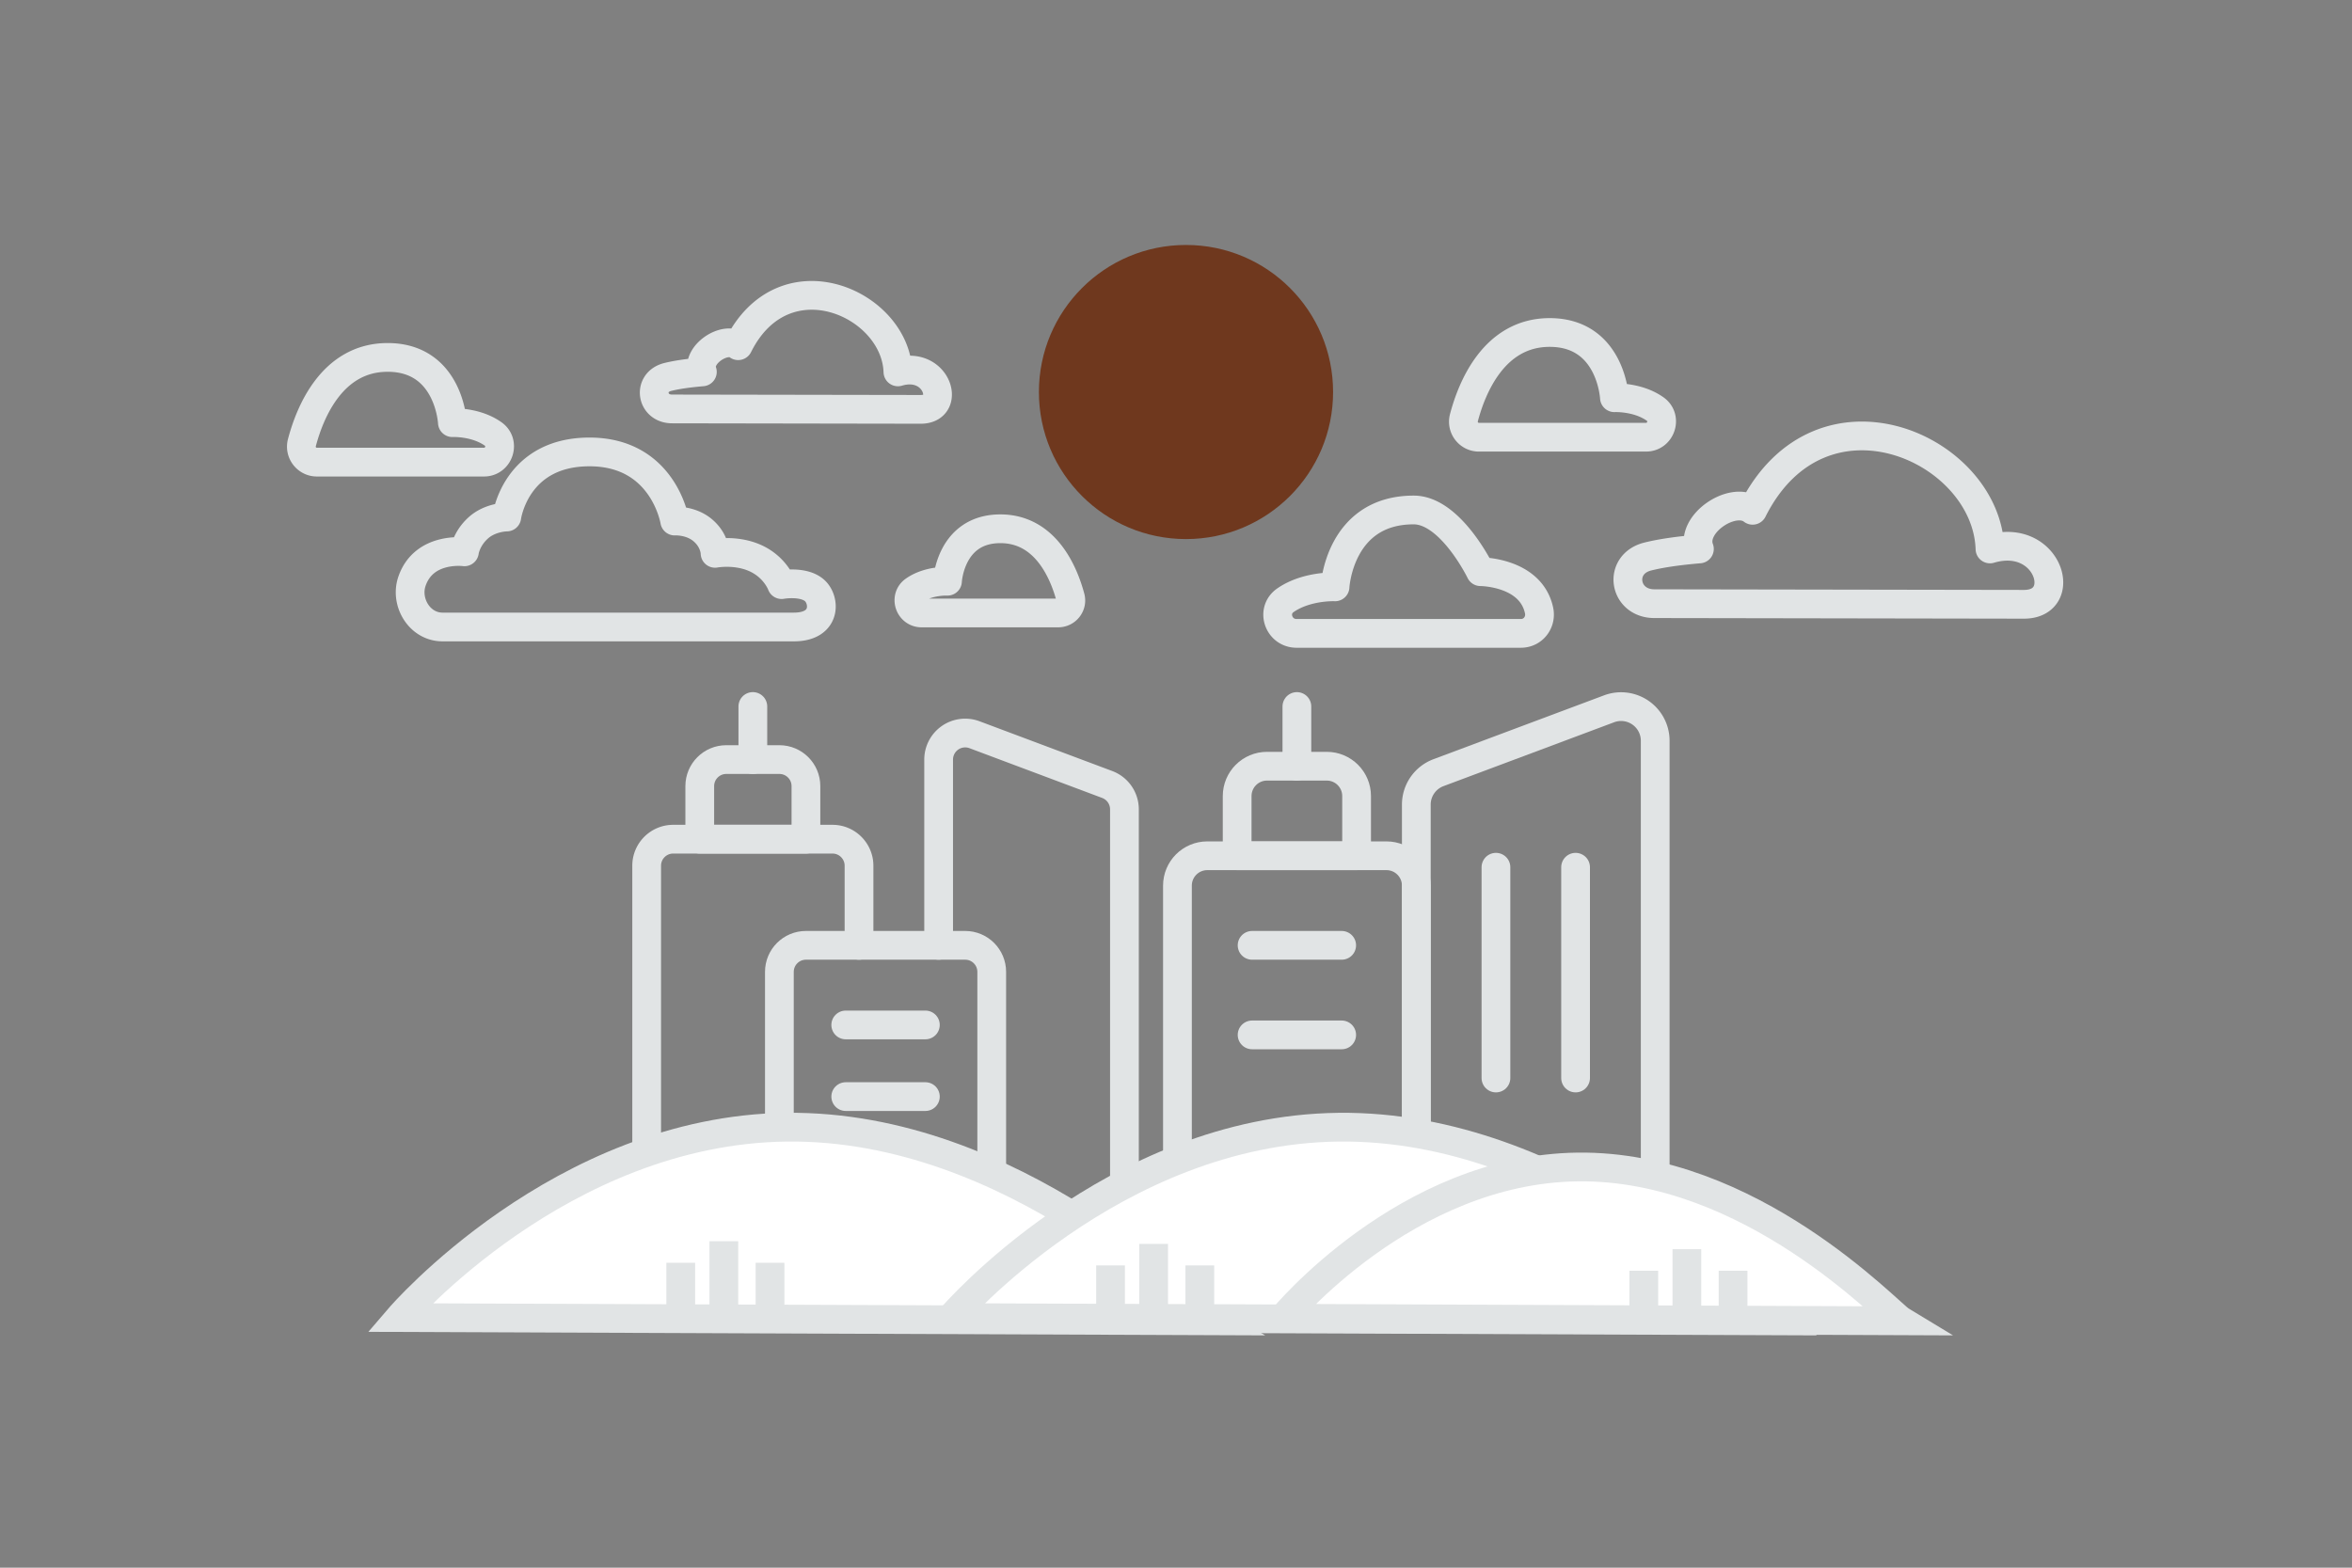 <svg width="900" height="600" viewBox="0 0 900 600" fill="none" xmlns="http://www.w3.org/2000/svg"><rect x="0" y="0" width="900" height="600" fill="#808080" stroke="none"/><path fill="transparent" d="M0 0h900v600H0z"/><path d="M633.37 453.215V283.466a13.06 13.06 0 0 0-17.642-12.188l-65.297 24.448a13.05 13.05 0 0 0-8.471 12.249v145.24" stroke="#E1E4E5" stroke-width="11" stroke-linecap="round" stroke-linejoin="round"/><path clip-rule="evenodd" d="M484.83 293.248h22.852c6.311 0 11.426 5.115 11.426 11.426v22.852h-45.705v-22.852c0-6.311 5.116-11.426 11.427-11.426v0z" stroke="#E1E4E5" stroke-width="11" stroke-linecap="round" stroke-linejoin="round"/><path d="M496.256 270.395v22.853m-45.705 159.968V338.954c0-6.311 5.115-11.427 11.426-11.427h68.558c6.31 0 11.426 5.116 11.426 11.427v114.262m-62.839-57.133h34.279m-34.279 0h34.279m-34.279-34.277h34.279m59.029-29.892v80.675m30.472-80.675v80.675" stroke="#E1E4E5" stroke-width="11" stroke-linecap="round" stroke-linejoin="round"/><path clip-rule="evenodd" d="M277.921 290.71h20.314c5.609 0 10.156 4.547 10.156 10.157v20.313h-40.626v-20.313c0-5.61 4.547-10.157 10.156-10.157z" stroke="#E1E4E5" stroke-width="11" stroke-linecap="round" stroke-linejoin="round"/><path d="M288.077 270.395v20.313M247.45 453.217V331.336c0-5.609 4.548-10.156 10.157-10.156h60.94c5.609 0 10.157 4.547 10.157 10.156v30.47m30.47-.001v-71.097a10.158 10.158 0 0 1 13.722-9.507l50.783 19.044a10.158 10.158 0 0 1 6.592 9.517v143.453" stroke="#E1E4E5" stroke-width="11" stroke-linecap="round" stroke-linejoin="round"/><path d="M298.233 453.214v-81.253c0-5.609 4.548-10.157 10.157-10.157h60.94c5.61 0 10.157 4.548 10.157 10.157v81.253M323.625 419.7h30.47m-30.47-27.424h30.47" stroke="#E1E4E5" stroke-width="11" stroke-linecap="round" stroke-linejoin="round"/><path fill-rule="evenodd" clip-rule="evenodd" d="M152.882 504.279s61.601-71.859 148.154-72.868c86.947-1.014 156.12 70.408 162.492 74.097l-310.646-1.229z" fill="#fff" stroke="#E1E4E5" stroke-width="11"/><path fill-rule="evenodd" clip-rule="evenodd" d="M364.04 504.279s61.6-71.859 148.154-72.868c86.946-1.014 156.12 70.408 162.492 74.097l-310.646-1.229z" fill="#fff" stroke="#E1E4E5" stroke-width="11"/><path fill-rule="evenodd" clip-rule="evenodd" d="M490.938 504.532s46.905-57.094 112.811-57.896c66.204-.805 118.875 55.941 123.727 58.872l-236.538-.976z" fill="#fff" stroke="#E1E4E5" stroke-width="11"/><path fill-rule="evenodd" clip-rule="evenodd" d="M276.982 503.324v-28.271 28.271z" fill="#fff"/><path d="M276.982 503.324v-28.271" stroke="#E1E4E5" stroke-width="11"/><path fill-rule="evenodd" clip-rule="evenodd" d="M294.652 503.323v-20.025 20.025z" fill="#fff"/><path d="M294.652 503.323v-20.025" stroke="#E1E4E5" stroke-width="11"/><path fill-rule="evenodd" clip-rule="evenodd" d="M260.492 503.323v-20.025 20.025z" fill="#fff"/><path d="M260.492 503.323v-20.025" stroke="#E1E4E5" stroke-width="11"/><path fill-rule="evenodd" clip-rule="evenodd" d="M441.441 504.339v-28.271 28.271z" fill="#fff"/><path d="M441.441 504.339v-28.271" stroke="#E1E4E5" stroke-width="11"/><path fill-rule="evenodd" clip-rule="evenodd" d="M459.111 504.338v-20.025 20.025z" fill="#fff"/><path d="M459.111 504.338v-20.025" stroke="#E1E4E5" stroke-width="11"/><path fill-rule="evenodd" clip-rule="evenodd" d="M424.951 504.338v-20.025 20.025z" fill="#fff"/><path d="M424.951 504.338v-20.025" stroke="#E1E4E5" stroke-width="11"/><path fill-rule="evenodd" clip-rule="evenodd" d="M645.493 506.369v-28.27 28.27z" fill="#fff"/><path d="M645.493 506.369v-28.27" stroke="#E1E4E5" stroke-width="11"/><path fill-rule="evenodd" clip-rule="evenodd" d="M663.163 506.369v-20.025 20.025z" fill="#fff"/><path d="M663.163 506.369v-20.025" stroke="#E1E4E5" stroke-width="11"/><path fill-rule="evenodd" clip-rule="evenodd" d="M629.003 506.369v-20.025 20.025z" fill="#fff"/><path d="M629.003 506.369v-20.025" stroke="#E1E4E5" stroke-width="11"/><circle cx="453.825" cy="150.037" r="56.284" fill="#6f381e"/><path clip-rule="evenodd" d="M352.323 156.674c11.885 0 6.324-18.847-8.733-14.345-.834-26.169-43.488-45.316-61.126-10.02-4.987-3.946-16.185 3.507-13.705 10.02-5.539.472-9.897 1.113-13.287 1.961-7.829 1.96-6.279 12.295 1.79 12.223l95.061.161zm422.123 74.608c17.66 0 9.397-27.833-12.976-21.185-1.239-38.646-64.618-66.922-90.825-14.798-7.41-5.827-24.049 5.18-20.364 14.798-8.231.697-14.706 1.643-19.744 2.897-11.632 2.894-9.329 18.157 2.661 18.05l141.248.238zM121.249 176.87h63.967c5.719 0 8.183-7.461 3.503-10.771a14.063 14.063 0 0 0-.198-.14c-6.664-4.615-15.409-4.195-15.409-4.195s-1.248-24.969-24.777-24.969c-21.272 0-29.755 21.038-32.815 32.628-.994 3.766 1.862 7.447 5.729 7.447zm444.65-9.54h63.967c5.719 0 8.183-7.462 3.503-10.771a14.122 14.122 0 0 0-.198-.141c-6.664-4.614-15.409-4.195-15.409-4.195s-1.248-24.969-24.777-24.969c-21.273 0-29.756 21.038-32.815 32.629-.994 3.765 1.862 7.447 5.729 7.447zm-160.986 67.266h-52.246c-4.671 0-6.684-5.999-2.861-8.659a6.62 6.62 0 0 1 .162-.113c5.442-3.71 12.585-3.373 12.585-3.373s1.019-20.073 20.237-20.073c17.375 0 24.303 16.913 26.802 26.231.812 3.027-1.521 5.987-4.679 5.987zm177.05 7.818h-85.811c-6.947 0-9.944-8.793-4.257-12.695l.241-.164c8.096-5.44 18.721-4.946 18.721-4.946s1.518-29.426 30.105-29.426c14.133 0 25.556 23.616 25.556 23.616s19.226 0 22.408 14.837c.962 4.496-2.263 8.778-6.963 8.778zm-412.606-2.445h134.39c12.615 0 12.036-10.392 7.916-14.013-4.224-3.712-12.569-2.206-12.569-2.206s-2.484-6.991-10.662-10.394c-7.233-3.01-14.811-1.577-14.811-1.577s0-4.798-4.632-8.771c-4.632-3.973-10.807-3.587-10.807-3.587s-4.245-26.454-32.614-26.454c-28.368 0-31.649 24.909-31.649 24.909s-6.368 0-11 4.248-5.21 9.075-5.21 9.075-15.49-2.088-20.071 11.281c-2.73 7.968 2.879 17.489 11.719 17.489z" stroke="#E1E4E5" stroke-width="11" stroke-linecap="round" stroke-linejoin="round"/></svg>